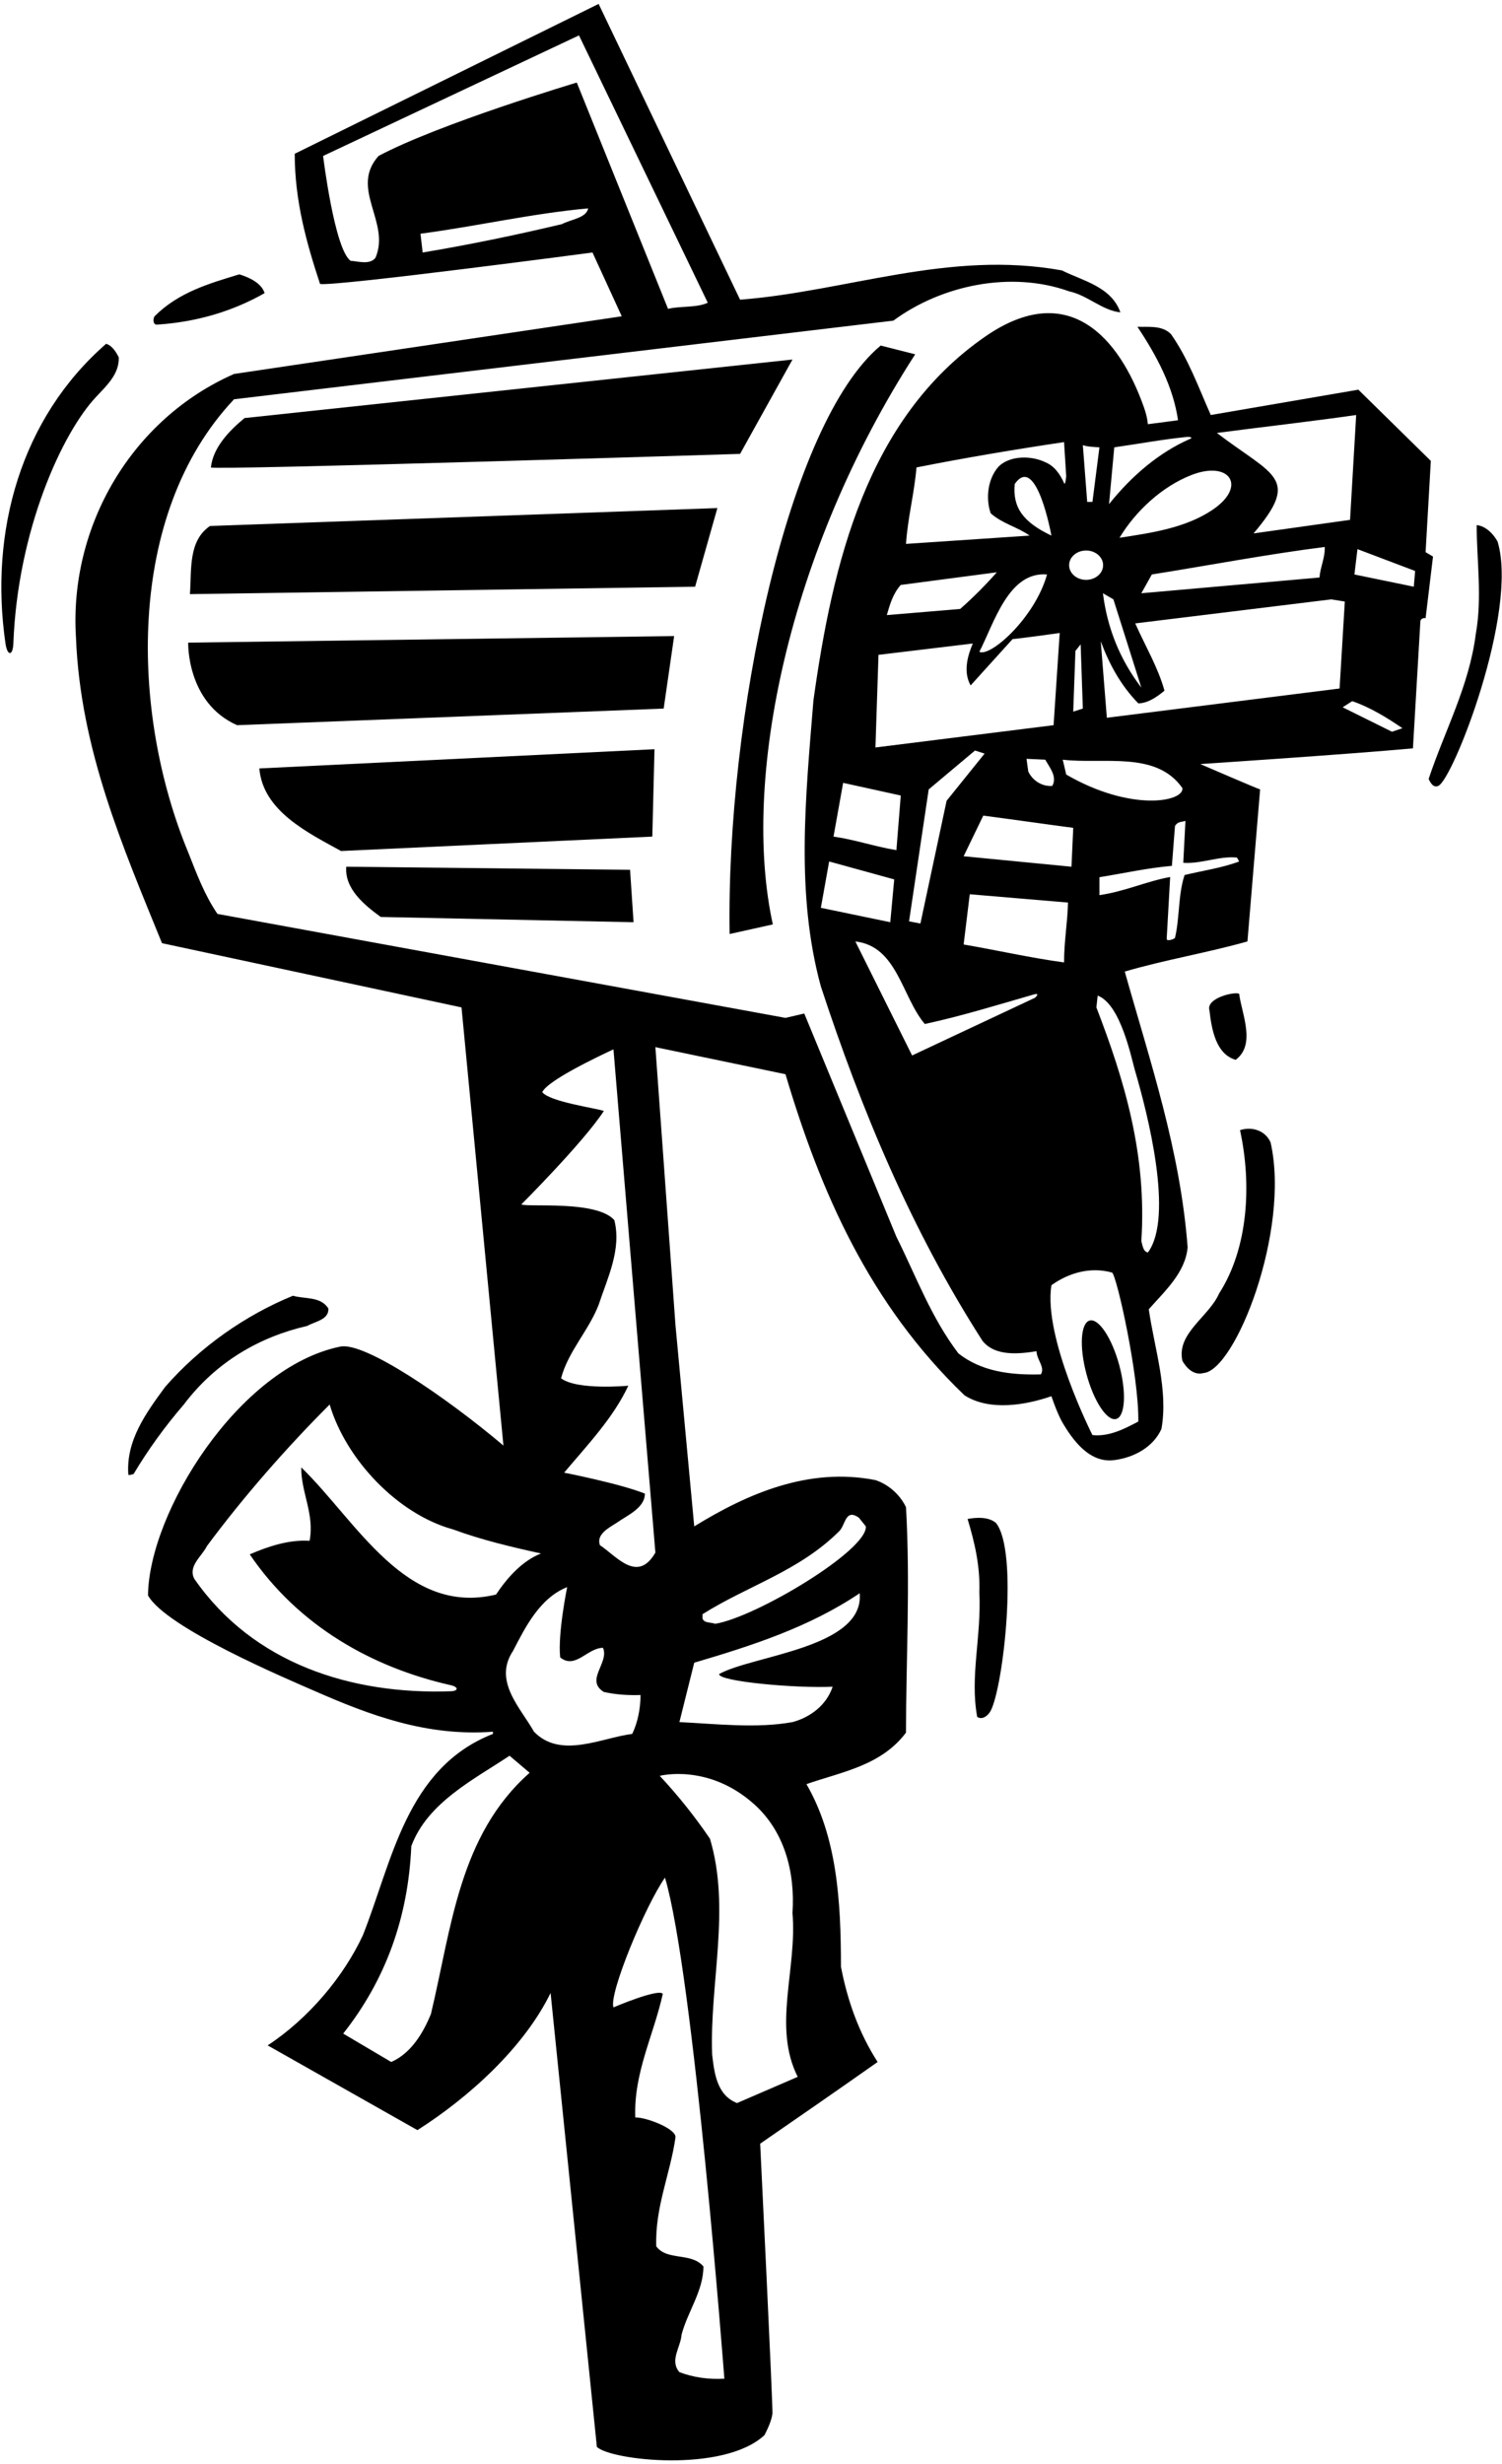 <?xml version="1.0" encoding="UTF-8"?>
<svg xmlns="http://www.w3.org/2000/svg" xmlns:xlink="http://www.w3.org/1999/xlink" width="344pt" height="564pt" viewBox="0 0 344 564" version="1.1">
<g id="surface1">
<path style=" stroke:none;fill-rule:nonzero;fill:rgb(0%,0%,0%);fill-opacity:1;" d="M 36.102 74.301 C 45 73.699 53.199 71.301 60.602 67.102 C 59.898 64.801 57.102 63.5 54.801 62.801 C 47.898 64.898 40.898 66.898 35.398 72.398 C 35 73 35 74.5 36.102 74.301 "/>
<path style=" stroke:none;fill-rule:nonzero;fill:rgb(0%,0%,0%);fill-opacity:1;" d="M 70.398 303.5 C 72.102 302.5 75.398 302.102 75.199 299.5 C 73.398 296.699 69.801 297.398 67.102 296.602 C 56.301 301 45.801 308.301 37.801 317.5 C 33.398 323.5 28.801 329.801 29.398 337.602 C 29.801 337.699 30.199 337.5 30.602 337.398 C 33.898 331.898 37.699 326.602 42.102 321.5 C 49.5 311.699 59.5 306 70.398 303.5 "/>
<path style=" stroke:none;fill-rule:nonzero;fill:rgb(0%,0%,0%);fill-opacity:1;" d="M 27.199 81.801 C 26.602 80.602 25.699 79.102 24.301 78.699 C 4.77 95.723 -2.48 121.648 1.254 147.285 C 1.688 150.266 2.953 150.195 3.062 147.254 C 4.039 121.355 14.238 99.07 22.047 90.809 C 24.574 88.129 27.328 85.551 27.199 81.801 "/>
<path style=" stroke:none;fill-rule:nonzero;fill:rgb(0%,0%,0%);fill-opacity:1;" d="M 221.602 347.699 C 223.199 353 224.5 358.398 224.301 364.5 C 224.801 374.602 222.102 383.699 223.801 393 C 225 393.801 226.301 392.699 226.898 391.602 C 229.801 386.102 233.301 355.102 228.102 348.602 C 226.398 347.199 223.801 347.301 221.602 347.699 "/>
<path style=" stroke:none;fill-rule:nonzero;fill:rgb(0%,0%,0%);fill-opacity:1;" d="M 283 242.602 C 287.699 239.102 284.398 232.102 283.801 227.5 C 283 226.898 276.102 228.398 277 231.301 C 277.5 235.699 278.5 241.301 283 242.602 "/>
<path style=" stroke:none;fill-rule:nonzero;fill:rgb(0%,0%,0%);fill-opacity:1;" d="M 284 258.699 C 286.699 271.102 285.898 285.699 279.199 296.102 C 276.898 301.398 269.398 305.199 270.801 311.5 C 271.699 313.102 273.398 314.898 275.602 314.301 C 282.887 313.816 295.582 281.688 291 261.5 C 289.801 258.801 286.801 257.801 284 258.699 "/>
<path style=" stroke:none;fill-rule:nonzero;fill:rgb(0%,0%,0%);fill-opacity:1;" d="M 201.699 79.102 C 180.344 96.895 166.324 164.504 167.102 213.801 L 177 211.602 C 169.777 178.672 180.422 126.297 209.602 81.102 L 201.699 79.102 "/>
<path style=" stroke:none;fill-rule:nonzero;fill:rgb(0%,0%,0%);fill-opacity:1;" d="M 154.398 145.602 L 43.102 147.102 C 43.102 147.102 42.684 160.863 54.301 166 L 152 162.199 L 154.398 145.602 "/>
<path style=" stroke:none;fill-rule:nonzero;fill:rgb(0%,0%,0%);fill-opacity:1;" d="M 164.301 116.301 L 48.102 120.398 C 43.102 123.801 43.898 130.301 43.5 136 L 159.199 134.301 L 164.301 116.301 "/>
<path style=" stroke:none;fill-rule:nonzero;fill:rgb(0%,0%,0%);fill-opacity:1;" d="M 181.5 82.301 L 56 95.699 C 52.5 98.602 48.801 102.398 48.301 107 C 48.398 107.699 169.5 103.898 169.5 103.898 L 181.5 82.301 "/>
<path style=" stroke:none;fill-rule:nonzero;fill:rgb(0%,0%,0%);fill-opacity:1;" d="M 343 124 C 342.102 122.301 340.301 120.398 338.199 120.199 C 338.199 128.199 339.5 136.801 338 145.102 C 336.5 157 330.898 167.199 327.199 178.301 C 327.602 179.199 328.301 180.398 329.398 179.898 C 332.699 178.602 347.801 140.199 343 124 "/>
<path style=" stroke:none;fill-rule:nonzero;fill:rgb(0%,0%,0%);fill-opacity:1;" d="M 249.562 302.281 C 247.488 302.84 247.164 308.336 248.84 314.559 C 250.516 320.781 253.555 325.371 255.629 324.812 C 257.699 324.258 258.023 318.762 256.352 312.535 C 254.676 306.316 251.637 301.723 249.562 302.281 "/>
<path style=" stroke:none;fill-rule:nonzero;fill:rgb(0%,0%,0%);fill-opacity:1;" d="M 326.5 126.398 L 327.699 105.5 L 311.102 89.199 L 277.301 95 C 274.5 88.699 272.199 82.199 268.199 76.5 C 266.199 74.398 262.898 74.898 260.5 74.801 C 264.898 81.398 268.699 88.5 269.801 96.199 L 262.898 97.102 C 262.773 95.777 262.445 94.531 262.02 93.316 C 256.316 77.086 244.633 63.961 225.734 76.98 C 198.473 95.758 190.664 129.105 186.301 160.301 C 184.5 182.5 182.199 204.602 188 225.801 C 197.301 254.102 208.699 281.5 225 306.898 C 227.898 310.602 233.602 309.898 237.398 309.301 C 237.398 311.199 239.398 312.898 238.398 314.602 C 231.301 314.801 224.699 313.898 219.5 309.801 C 213.199 301.5 209.801 292.102 205.301 283.102 L 184.199 232 L 179.898 233 L 49.801 209.199 C 46.801 204.801 45 199.898 43.102 195.102 C 30 163.5 28.602 117.898 53.602 91.398 L 204.602 73.398 C 215.602 65.301 231.5 61.898 244.898 66.699 C 249.102 67.602 252.5 71.102 256.602 71.5 C 254.5 65.602 248 64.301 243.199 61.898 C 217.301 57.199 194 66.699 169.5 68.602 L 137.102 0.898 L 67.5 35.199 C 67.5 46 70.199 55.602 73.301 65 C 76.801 65.602 135.699 57.801 135.699 57.801 L 142.398 72.398 L 53.602 85.602 C 30.199 95.898 15.801 120.398 17.398 145.898 C 18.398 171.5 28.102 193.801 37.102 215.898 L 105.699 230.602 L 115.301 330.898 C 102.023 319.691 83.508 307.109 77.949 308.242 C 54.648 312.984 34.09 346.227 33.898 365.199 C 38 372.602 65.648 384.273 72.004 387.055 C 84.719 392.621 97.695 397.535 112.898 396.398 L 112.898 396.898 C 93 404.699 89.801 426.199 83.102 443 C 78.699 452.5 70.602 462.102 61.301 468.199 L 95.602 487.598 C 107.398 480.098 120 468.699 126.102 456.199 L 136.699 560.102 C 139.762 563.164 165.703 566.172 175.102 557.398 C 175.852 555.895 176.645 554.27 176.91 552.523 C 177.066 551.492 174.102 490.699 174.102 490.699 C 183.102 484.5 192.199 478.199 201 472 C 196.699 465.301 194.102 458 192.602 450.199 C 192.602 435.102 191.699 420.5 184.699 408.398 C 192.699 405.602 201.801 404.199 207.5 396.602 C 207.5 380.102 208.5 362.699 207.5 345 C 206.102 342.102 203.5 339.801 200.5 338.801 C 185.199 335.801 171.199 341.898 159 349.398 L 154.699 303.301 L 150.102 239.699 L 179.898 245.898 C 187.898 272.801 199.102 298.5 220.898 319.398 C 226.699 323.102 235 321.602 240.801 319.602 C 241.5 321.602 242.199 323.5 243.199 325.398 C 245.699 329.699 249.602 335.102 255.398 334.199 C 259.699 333.602 264.102 331.301 266 327.102 C 267.602 318.102 264.398 308.699 263.102 299.699 C 266.801 295.5 271.5 291.301 272 285.5 C 270.301 263.199 263.398 243 257.602 222.398 C 266.801 219.699 276.5 218.102 285.699 215.5 L 288.602 180.699 C 288.102 180.602 274.898 174.898 274.898 174.898 C 274.898 174.898 308.301 172.699 323.602 171.301 L 325.301 142.301 C 325.301 141.699 325.898 141.398 326.5 141.5 L 328.199 127.398 Z M 128.699 51.301 C 118.199 53.801 107.602 56 96.801 57.801 L 96.301 53.5 C 109.199 51.801 121.602 48.898 134.699 47.699 C 134.301 49.898 130.801 50.199 128.699 51.301 Z M 132.102 18.898 C 132.102 18.898 100.602 28.301 86.699 35.699 C 80 43.199 89.5 50.801 86 59 C 84.699 60.699 82 59.801 80.301 59.699 C 76.602 57.102 74 35.699 74 35.699 L 132.602 8.102 L 162.102 69.301 C 159.5 70.5 155.898 70 153 70.699 Z M 124.199 250 C 125.398 247.301 137.301 241.699 140.5 240.199 L 150.102 355.398 C 146 362.5 141.25 356.25 137.398 353.699 C 136.5 351.199 139.5 349.699 141.199 348.602 C 143.602 346.898 147.699 345.199 147.699 341.898 C 142 339.602 129.199 337.102 129.199 337.102 C 134.602 330.699 140.5 324.5 143.898 317.199 C 143.898 317.199 132.199 318.301 128.5 315.5 C 130.102 309.398 134.801 304.602 137.102 298.699 C 139.102 292.602 142.398 286 140.699 279.301 C 136.699 274.699 120.898 276.398 119.398 275.699 C 119.398 275.699 133.699 261.398 138.301 254.301 C 136.199 253.602 125.898 252.199 124.199 250 Z M 69 335.898 C 68.898 341.5 72.102 346.699 70.898 352.699 C 66.102 352.398 61.398 354 57.199 355.801 C 68.395 372.27 85.301 381.703 103.25 385.754 C 105.023 386.156 105.039 387.07 103.266 387.137 C 80.441 387.957 57.953 380.789 44.5 361.398 C 43 358.5 46.199 356.301 47.398 353.898 C 55.699 342.699 65.5 331.5 75.5 321.5 C 79.199 334 91 346.602 103.801 350.102 C 110.301 352.5 117.102 354.102 123.898 355.602 C 119.602 357.301 116.199 361.102 113.602 365 C 92.898 370 81.699 348.199 69 335.898 Z M 98.699 461 C 97 465.199 94.199 470 89.602 472 L 78.602 465.5 C 88.398 453.102 93.5 438.801 94.199 422.602 C 97.898 412.602 108.602 407.301 116.699 401.898 L 121.301 405.801 C 105.102 420.102 103.398 441.398 98.699 461 Z M 122.301 396.398 C 119.199 390.898 112.898 384.801 117.5 377.898 C 120.301 372.5 123.602 365.801 129.898 363.301 C 129.898 363.301 127.699 374 128.301 379.398 C 131.801 382.199 134.5 377.199 138.102 377.199 C 139.602 380.602 133.898 384.602 138.301 387.301 C 141 387.898 143.801 388.102 146.699 388 C 146.699 391.199 146 394.398 144.801 396.898 C 137.699 397.801 128.398 402.699 122.301 396.398 Z M 160.898 369.5 C 171.199 363 182.898 359.699 192.102 350.602 C 193.699 349.199 193.5 345.199 196.699 347.398 L 198.301 349.398 C 198.699 354.898 173.102 370.199 163.801 371.699 C 162.801 371.301 161.301 371.602 160.898 370.5 Z M 159 380.602 C 172.199 376.699 185.301 372.5 196.898 364.699 C 198 377.25 172.398 378.898 164.699 383.199 C 164.5 384.898 182.301 386.5 190.699 386.102 C 189.301 390.301 185.602 393.102 181.5 394.199 C 173.199 395.699 164.102 394.602 155.602 394.199 Z M 172.875 413.137 C 179.602 419.254 182.137 428.418 181.5 437.898 C 182.602 450.699 176.898 463.898 182.699 475.402 L 168.801 481.402 C 164.199 479.598 163.602 474.598 163.102 470.301 C 162.5 454 167.398 436.898 162.602 420.898 C 159.199 415.898 155.398 411.102 151.102 406.5 C 151.102 406.5 162.344 403.559 172.875 413.137 Z M 152.301 429.801 C 158.898 452.102 165.898 544.5 165.898 544.5 C 162.199 544.699 158.801 544.199 155.602 543 C 153.301 540.301 155.898 537.301 156.102 534.402 C 157.5 529.098 161.102 524.402 161.102 518.801 C 158.301 515.5 152.801 517.598 150.301 514.199 C 150 505.199 153.5 497.699 154.699 489.301 C 155 487.301 147.898 484.598 145.5 484.699 C 145.102 474.5 149.699 465.902 151.801 456.398 C 150.801 455.102 140.5 459.5 140.5 459.5 C 139.398 456.398 147.801 436.199 152.301 429.801 Z M 310.602 95 L 309.199 119 L 287.102 122.102 C 297.969 109.301 291.664 109 278.699 99.102 C 289.398 97.699 300.102 96.5 310.602 95 Z M 303.398 125.199 C 303.5 127.699 302.398 129.699 302.199 132.199 L 261.398 135.801 L 263.801 131.5 C 277 129.398 290.102 126.898 303.398 125.199 Z M 277.656 116.734 C 271.484 120.871 263.688 121.984 256.398 123.102 C 260.055 117.035 266.098 111.371 272.895 108.727 C 281.641 105.32 285.723 111.332 277.656 116.734 Z M 255.199 102.398 C 260.715 101.613 266.148 100.594 271.777 100.02 C 272.582 99.938 273.184 100.195 272.68 100.414 C 265.59 103.461 259.227 108.863 254 115.398 Z M 255 137.199 C 257.102 143.898 259.301 150.699 261.398 157.398 C 256.5 151 253.602 143.801 252.602 135.801 Z M 251.801 102.398 L 250.199 114.898 L 249 114.898 L 248 101.898 C 249.199 102.301 250.602 102.301 251.801 102.398 Z M 248.75 126.016 C 250.898 126.016 252.641 127.52 252.641 129.375 C 252.641 131.23 250.898 132.734 248.75 132.734 C 246.602 132.734 244.859 131.23 244.859 129.375 C 244.859 127.52 246.602 126.016 248.75 126.016 Z M 225.199 186.699 C 232.102 187.602 239 188.602 245.801 189.5 L 245.398 198.398 L 220.699 196 Z M 216.801 183.301 L 210.801 211.398 L 208.199 210.898 L 212.699 180.699 L 223.301 171.801 L 225.5 172.5 Z M 235.102 173.699 L 239.398 173.898 C 240.398 175.699 242.199 177.801 241 179.898 C 238.699 180.102 236.5 178.699 235.5 176.602 Z M 244.199 177.301 L 243.398 173.898 C 252.699 175 264.801 171.801 270.801 180.398 C 271.191 183.551 259.008 185.883 244.199 177.301 Z M 245.801 162.898 L 246.301 149 L 247.5 147.5 L 248 162.199 Z M 209.898 107 C 221 104.801 232.301 102.898 243.699 101.199 L 244.191 109.004 C 244.191 109.004 243.988 111.199 243.738 110.641 C 242.832 108.629 241.516 106.66 239.398 105.801 C 236.301 104.301 231.5 104.199 228.801 106.699 C 226.199 109.5 225.699 114.102 226.898 117.5 C 229.602 119.898 233 120.602 235.801 122.602 L 207.5 124.5 C 207.898 118.5 209.398 113 209.898 107 Z M 232.398 110.801 C 237.387 103.598 240.801 122.602 240.801 122.602 C 234.25 119.5 231.898 116.102 232.398 110.801 Z M 239.801 131.5 C 237 141.5 226.75 150.5 224.301 149.199 C 227.699 142.602 231 130.75 239.801 131.5 Z M 206.301 133.898 L 228.301 131 C 226.102 133.5 223 136.699 219.898 139.398 L 203.102 140.801 C 203.801 138.398 204.5 135.898 206.301 133.898 Z M 201.199 149.898 L 222.801 147.301 C 221.699 149.898 220.5 153.699 222.301 156.898 L 231.898 146.301 C 235.5 145.898 239.102 145.398 242.699 144.898 L 241.301 166 L 200.5 171.102 Z M 193.102 179.199 L 206.301 182.102 L 205.301 194.602 C 200.398 193.801 195.801 192.199 190.898 191.5 Z M 189.898 197.199 L 204.801 201.301 L 203.898 211.102 L 188 207.801 Z M 237.074 228.379 L 208.898 241.602 L 195.898 215.5 C 205.5 216.602 206.5 228.102 211.801 234.398 C 220.035 232.637 228.484 230.023 236.789 227.633 C 238.363 227.176 237.074 228.379 237.074 228.379 Z M 220.699 216.199 L 222.102 204.699 L 244.602 206.602 C 244.5 211.102 243.699 215.5 243.699 220.301 C 236.199 219.301 228.301 217.5 220.699 216.199 Z M 260.699 325.398 C 257.5 327.102 254 328.898 250.199 328.5 C 250.199 328.5 238.898 306.199 240.801 294.199 C 244.699 291.398 249.699 289.898 254.699 291.301 C 255.801 292.102 260.898 315.102 260.699 325.398 Z M 259.914 244.949 C 262.797 254.727 268.926 278.586 262.898 286.699 C 261.801 286.5 261.699 285.102 261.398 284.102 C 262.699 264.301 257.5 247.199 251.102 230.602 L 251.398 227.898 C 256.699 229.898 259.141 242.312 259.914 244.949 Z M 283.301 196.301 L 283.801 197.199 C 279.801 198.699 275.398 199.301 271.301 200.301 C 269.801 204.801 270.199 210.102 269.102 214.699 C 268.801 215 267.398 215.5 267.199 215 L 268 200.75 C 262.5 201.75 257.5 204.102 251.801 204.898 L 251.801 200.801 C 257.398 199.898 262.699 198.699 268.398 198.199 L 269.102 189.102 C 269.699 188 270.699 188.199 271.5 187.898 L 271 197.5 C 275.102 197.801 279.199 195.898 283.301 196.301 Z M 253.5 164.301 L 252.102 146.801 C 254 151.898 256.602 156.801 260.699 161 C 262.801 161 264.898 159.602 266.699 158.102 C 265.199 152.699 262.301 147.898 260 142.699 L 304.898 137.199 L 308 137.699 L 306.801 157.602 Z M 318.801 167.5 L 307.5 161.898 L 309.699 160.5 C 313.801 161.898 317.699 164.301 321.199 166.699 Z M 323.801 134.301 L 310.199 131.5 L 310.898 125.699 L 324.102 130.699 L 323.801 134.301 "/>
<path style=" stroke:none;fill-rule:nonzero;fill:rgb(0%,0%,0%);fill-opacity:1;" d="M 149.898 171.5 L 59.398 175.898 C 60.199 185.699 70.699 190.699 78.102 194.801 L 149.398 191.5 L 149.898 171.5 "/>
<path style=" stroke:none;fill-rule:nonzero;fill:rgb(0%,0%,0%);fill-opacity:1;" d="M 87.199 209.898 L 145.102 211.102 L 144.301 199.102 L 79.301 198.398 C 78.898 203.5 83.5 207.199 87.199 209.898 "/>
</g>
</svg>
